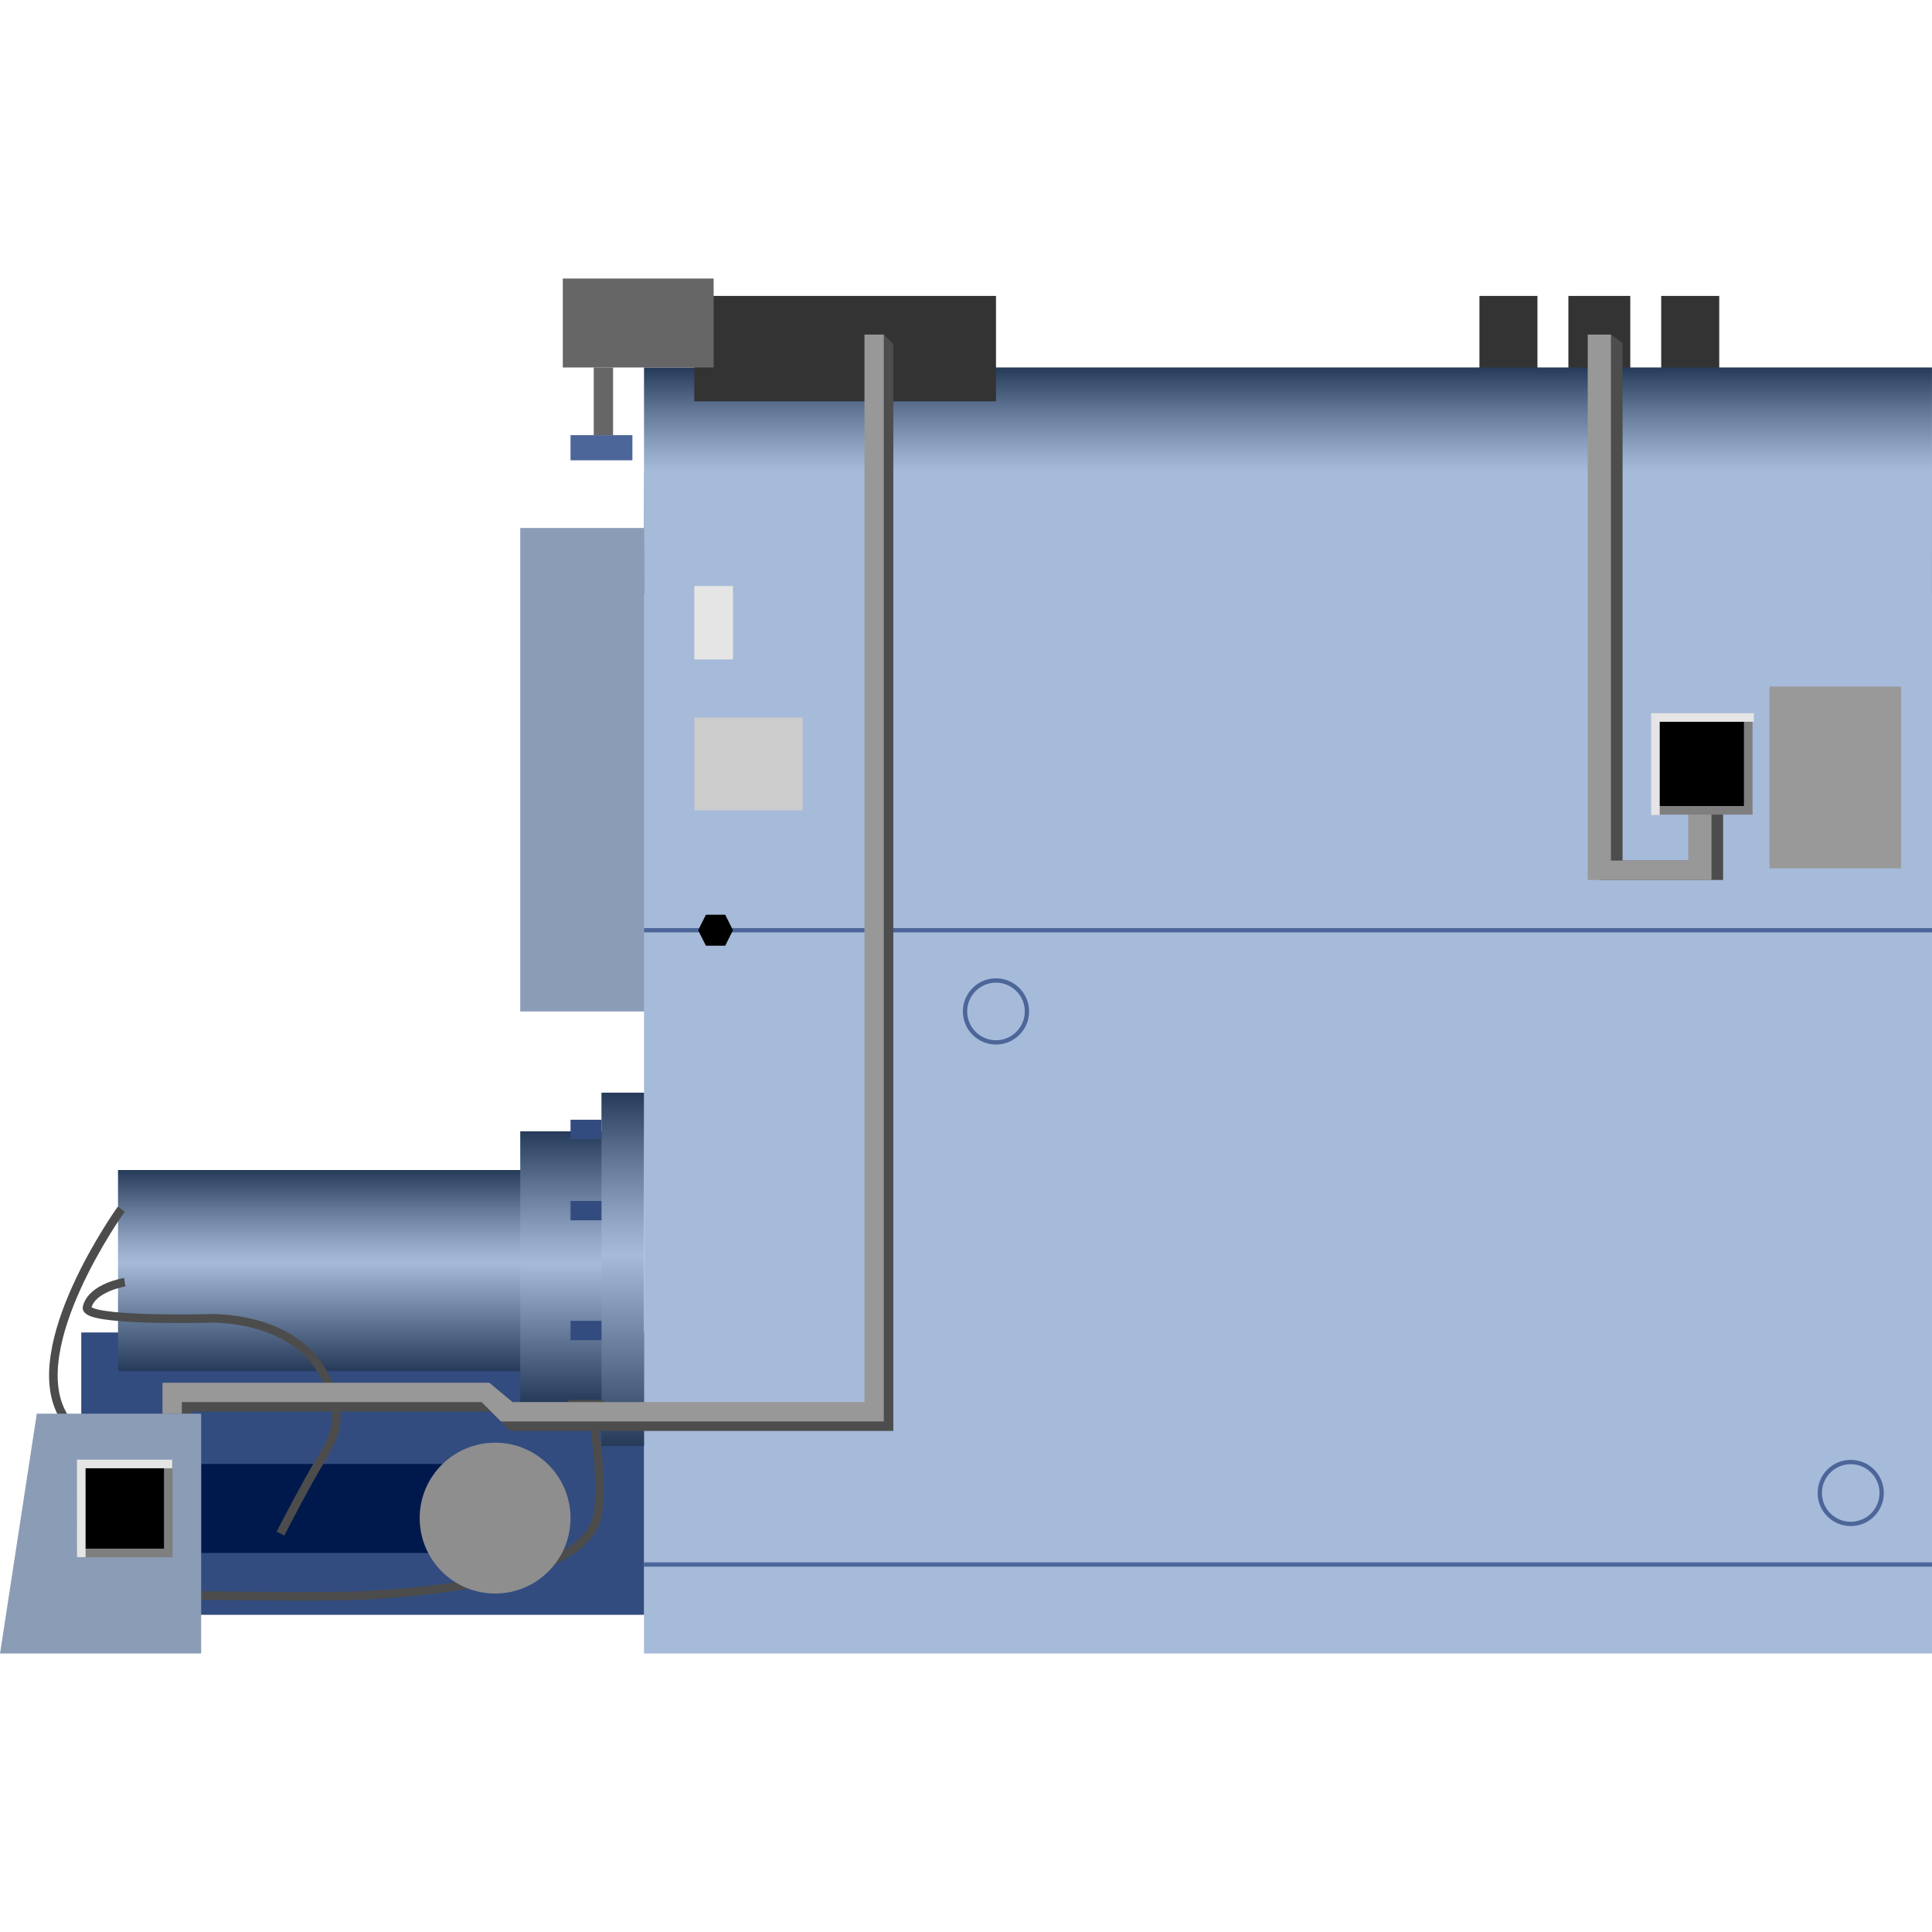 <!DOCTYPE svg PUBLIC "-//W3C//DTD SVG 1.1//EN" "http://www.w3.org/Graphics/SVG/1.1/DTD/svg11.dtd"><svg version="1.1" xmlns="http://www.w3.org/2000/svg" xmlns:xlink="http://www.w3.org/1999/xlink" width="64px" height="64px" viewBox="0 0 112.5 80.064" enable-background="new 0 0 112.5 80.064" xml:space="preserve">
<g id="Group_SafetyValves">
	<path fill="#333333" d="M89.525,1.013h-3.378v4.851h3.378V1.013z" />
	<path fill="#333333" d="M94.931,1.013h-3.604v4.851h3.604V1.013z" />
	<path fill="#333333" d="M100.111,1.013h-3.379v4.851h3.379V1.013z" />
</g>
<g id="Group_BoilerDoor">
	<path fill="#8B9CB6" d="M30.294,14.526h8.746v28.152h-8.746V14.526z" />
</g>
<g id="Group_BoilerBody">
	<linearGradient id="SVGID_1_" gradientUnits="userSpaceOnUse" x1="74.999" y1="18.355" x2="74.999" y2="5.179">
		<stop offset="0" style="stop-color:#263A59" />
		<stop offset="0.54" style="stop-color:#A6BAD9" />
		<stop offset="0.63" style="stop-color:#93A7C6" />
		<stop offset="0.81" style="stop-color:#627695" />
		<stop offset="1" style="stop-color:#263A59" />
	</linearGradient>
	<path fill="url(#SVGID_1_)" d="M37.501,5.179h74.997v13.176H37.501V5.179z" />
	<path fill="#A6BAD9" d="M37.501,11.199h74.997v68.865H37.501V11.199z" />
	<path fill="none" d="M37.501,5.179h74.997v74.885H37.501V5.179" />
	<path fill="none" stroke="#4C6699" stroke-width="0.25" d="M37.501,37.949h74.997" />
	<path fill="none" stroke="#4C6699" stroke-width="0.25" d="M37.501,74.884h74.997" />
	<circle fill="none" stroke="#4C6699" stroke-width="0.25" cx="57.996" cy="42.678" r="1.802" />
	<circle fill="none" stroke="#4C6699" stroke-width="0.25" cx="107.768" cy="70.718" r="1.802" />
	<path d="M41.104,38.849l-0.451-0.9l0.451-0.901h1.126l0.45,0.901l-0.45,0.9H41.104z" />
</g>
<g id="Group_Burner">
	<path fill="#324C7F" d="M4.732,61.371h32.769v16.441H4.732V61.371z" />
	<path fill="#00194C" d="M11.714,69.028H25.79v5.181H11.714V69.028z" />
</g>
<g id="Group_Nameplate">
	<path fill="#E5E5E5" d="M40.429,17.905h2.252v4.278h-2.252V17.905z" />
</g>
<g id="Group_FuelBurner">
	<linearGradient id="SVGID_2_" gradientUnits="userSpaceOnUse" x1="18.811" y1="63.623" x2="18.811" y2="51.912">
		<stop offset="0" style="stop-color:#263A59" />
		<stop offset="0.54" style="stop-color:#A6BAD9" />
		<stop offset="0.63" style="stop-color:#93A7C6" />
		<stop offset="0.81" style="stop-color:#627695" />
		<stop offset="1" style="stop-color:#263A59" />
	</linearGradient>
	<path fill="url(#SVGID_2_)" d="M30.75,51.912H6.872v11.711H30.75" />
	<linearGradient id="SVGID_3_" gradientUnits="userSpaceOnUse" x1="33.278" y1="65.425" x2="33.278" y2="49.66">
		<stop offset="0" style="stop-color:#263A59" />
		<stop offset="0.51" style="stop-color:#A6BAD9" />
		<stop offset="0.6" style="stop-color:#93A7C6" />
		<stop offset="0.79" style="stop-color:#627695" />
		<stop offset="1" style="stop-color:#263A59" />
	</linearGradient>
	<path fill="url(#SVGID_3_)" d="M36.262,49.66h-5.968v15.765h5.968" />
	<linearGradient id="SVGID_4_" gradientUnits="userSpaceOnUse" x1="36.262" y1="67.982" x2="36.262" y2="47.408">
		<stop offset="0" style="stop-color:#263A59" />
		<stop offset="0.54" style="stop-color:#A6BAD9" />
		<stop offset="0.63" style="stop-color:#93A7C6" />
		<stop offset="0.81" style="stop-color:#627695" />
		<stop offset="1" style="stop-color:#263A59" />
	</linearGradient>
	<path fill="url(#SVGID_4_)" d="M37.501,47.408h-2.478v20.574h2.478V47.408" />
	<path fill="none" stroke="#4C4C4C" stroke-width="0.5" d="M7.266,58.443c0,0-1.922,0.308-2.196,1.464   c-0.196,0.828,6.924,0.65,6.924,0.65s5.1-0.322,6.951,3.425c0.987,1.999,0.773,3.096-0.192,4.675s-2.421,4.426-2.421,4.426" />
	<path fill="none" stroke="#4C4C4C" stroke-width="0.5" d="M7.063,54.188c0,0-5.813,8.094-3.344,12.094" />
	<path fill="#324C7F" d="M33.222,60.695h1.802v1.127h-1.802V60.695z" />
	<path fill="#324C7F" d="M33.222,48.984h1.802v1.126h-1.802V48.984z" />
	<path fill="#324C7F" d="M33.222,53.714h1.802v1.126h-1.802V53.714z" />
</g>
<g id="Group_ControlPanelRight">
	<path fill="#4D4D4D" d="M100.336,30.968v4.054h-7.207V3.265h0.676l0.676,0.485v30.145h4.504v-2.928H100.336z" />
	<path fill="#999898" d="M99.66,30.968v4.054h-7.207V3.265h1.352v30.63h4.504v-2.928H99.66z" />
	<path d="M101.8,25.562h-5.405v5.405h5.405V25.562z" />
	<path fill="none" stroke="#7F7F7F" stroke-width="0.5" d="M101.8,25.562v5.405h-5.633" />
	<path fill="#999999" d="M103.039,23.76h7.656v10.585h-7.656V23.76z" />
	<path fill="none" stroke="#E5E5E5" stroke-width="0.5" d="M96.395,31.24v-5.678h5.731" />
</g>
<g id="Group_ControlPanelLeft">
	<path fill="none" d="M30.294,14.526h7.207v28.152h-7.207V14.526" />
	<path fill="#324C7F" stroke="#4C4C4C" stroke-width="0.25" d="M33.222,65.425h1.802v1.127h-1.802V65.425z" />
	<path fill="none" stroke="#4C4C4C" stroke-width="0.5" d="M34.573,66.552c0,0,0.61,3.874,0.176,5.63   c-0.884,3.578-10.008,4.319-13.689,4.504c-2.333,0.117-9.346,0-9.346,0" />
	<circle fill="#8E8E8E" cx="28.83" cy="72.181" r="4.392" />
	<path fill="#333333" d="M40.429,1.013h17.567V7.15H40.429V1.013z" />
	<path fill="#666666" d="M41.555,0h-8.783v5.18h8.783V0z" />
	<path fill="#666666" d="M35.699,5.179h-1.126v3.941h1.126V5.179z" />
	<path fill="#4D4D4D" d="M10.013,66.652V64.85h19.031l1.352,1.126H50.89V3.265h0.574l0.553,0.552v63.286H29.72l-1.126-1.127H11.139   v0.676H10.013z" />
	<path fill="#999898" d="M9.461,66.1v-1.802h19.031l1.352,1.126h20.494V3.265h1.126v63.286H29.168l-1.126-1.127H10.587V66.1H9.461z" />
	<path fill="#4C6699" d="M36.825,9.121h-3.604v1.464h3.604V9.121z" />
	<path fill="#CCCCCC" d="M40.429,25.562h6.306v5.405h-6.306V25.562z" />
	<path fill="#8B9CB6" d="M0.002,80.064L2.142,66.1h9.572v13.964H0.002z" />
	<path d="M9.799,69.028H4.732v5.181h5.067V69.028z" />
	<path fill="none" stroke="#7F7F7F" stroke-width="0.5" d="M9.799,68.813v5.396H4.732" />
	<path fill="none" stroke="#E5E5E5" stroke-width="0.5" d="M4.734,74.454l-0.002-5.426h5.299" />
</g>
</svg>